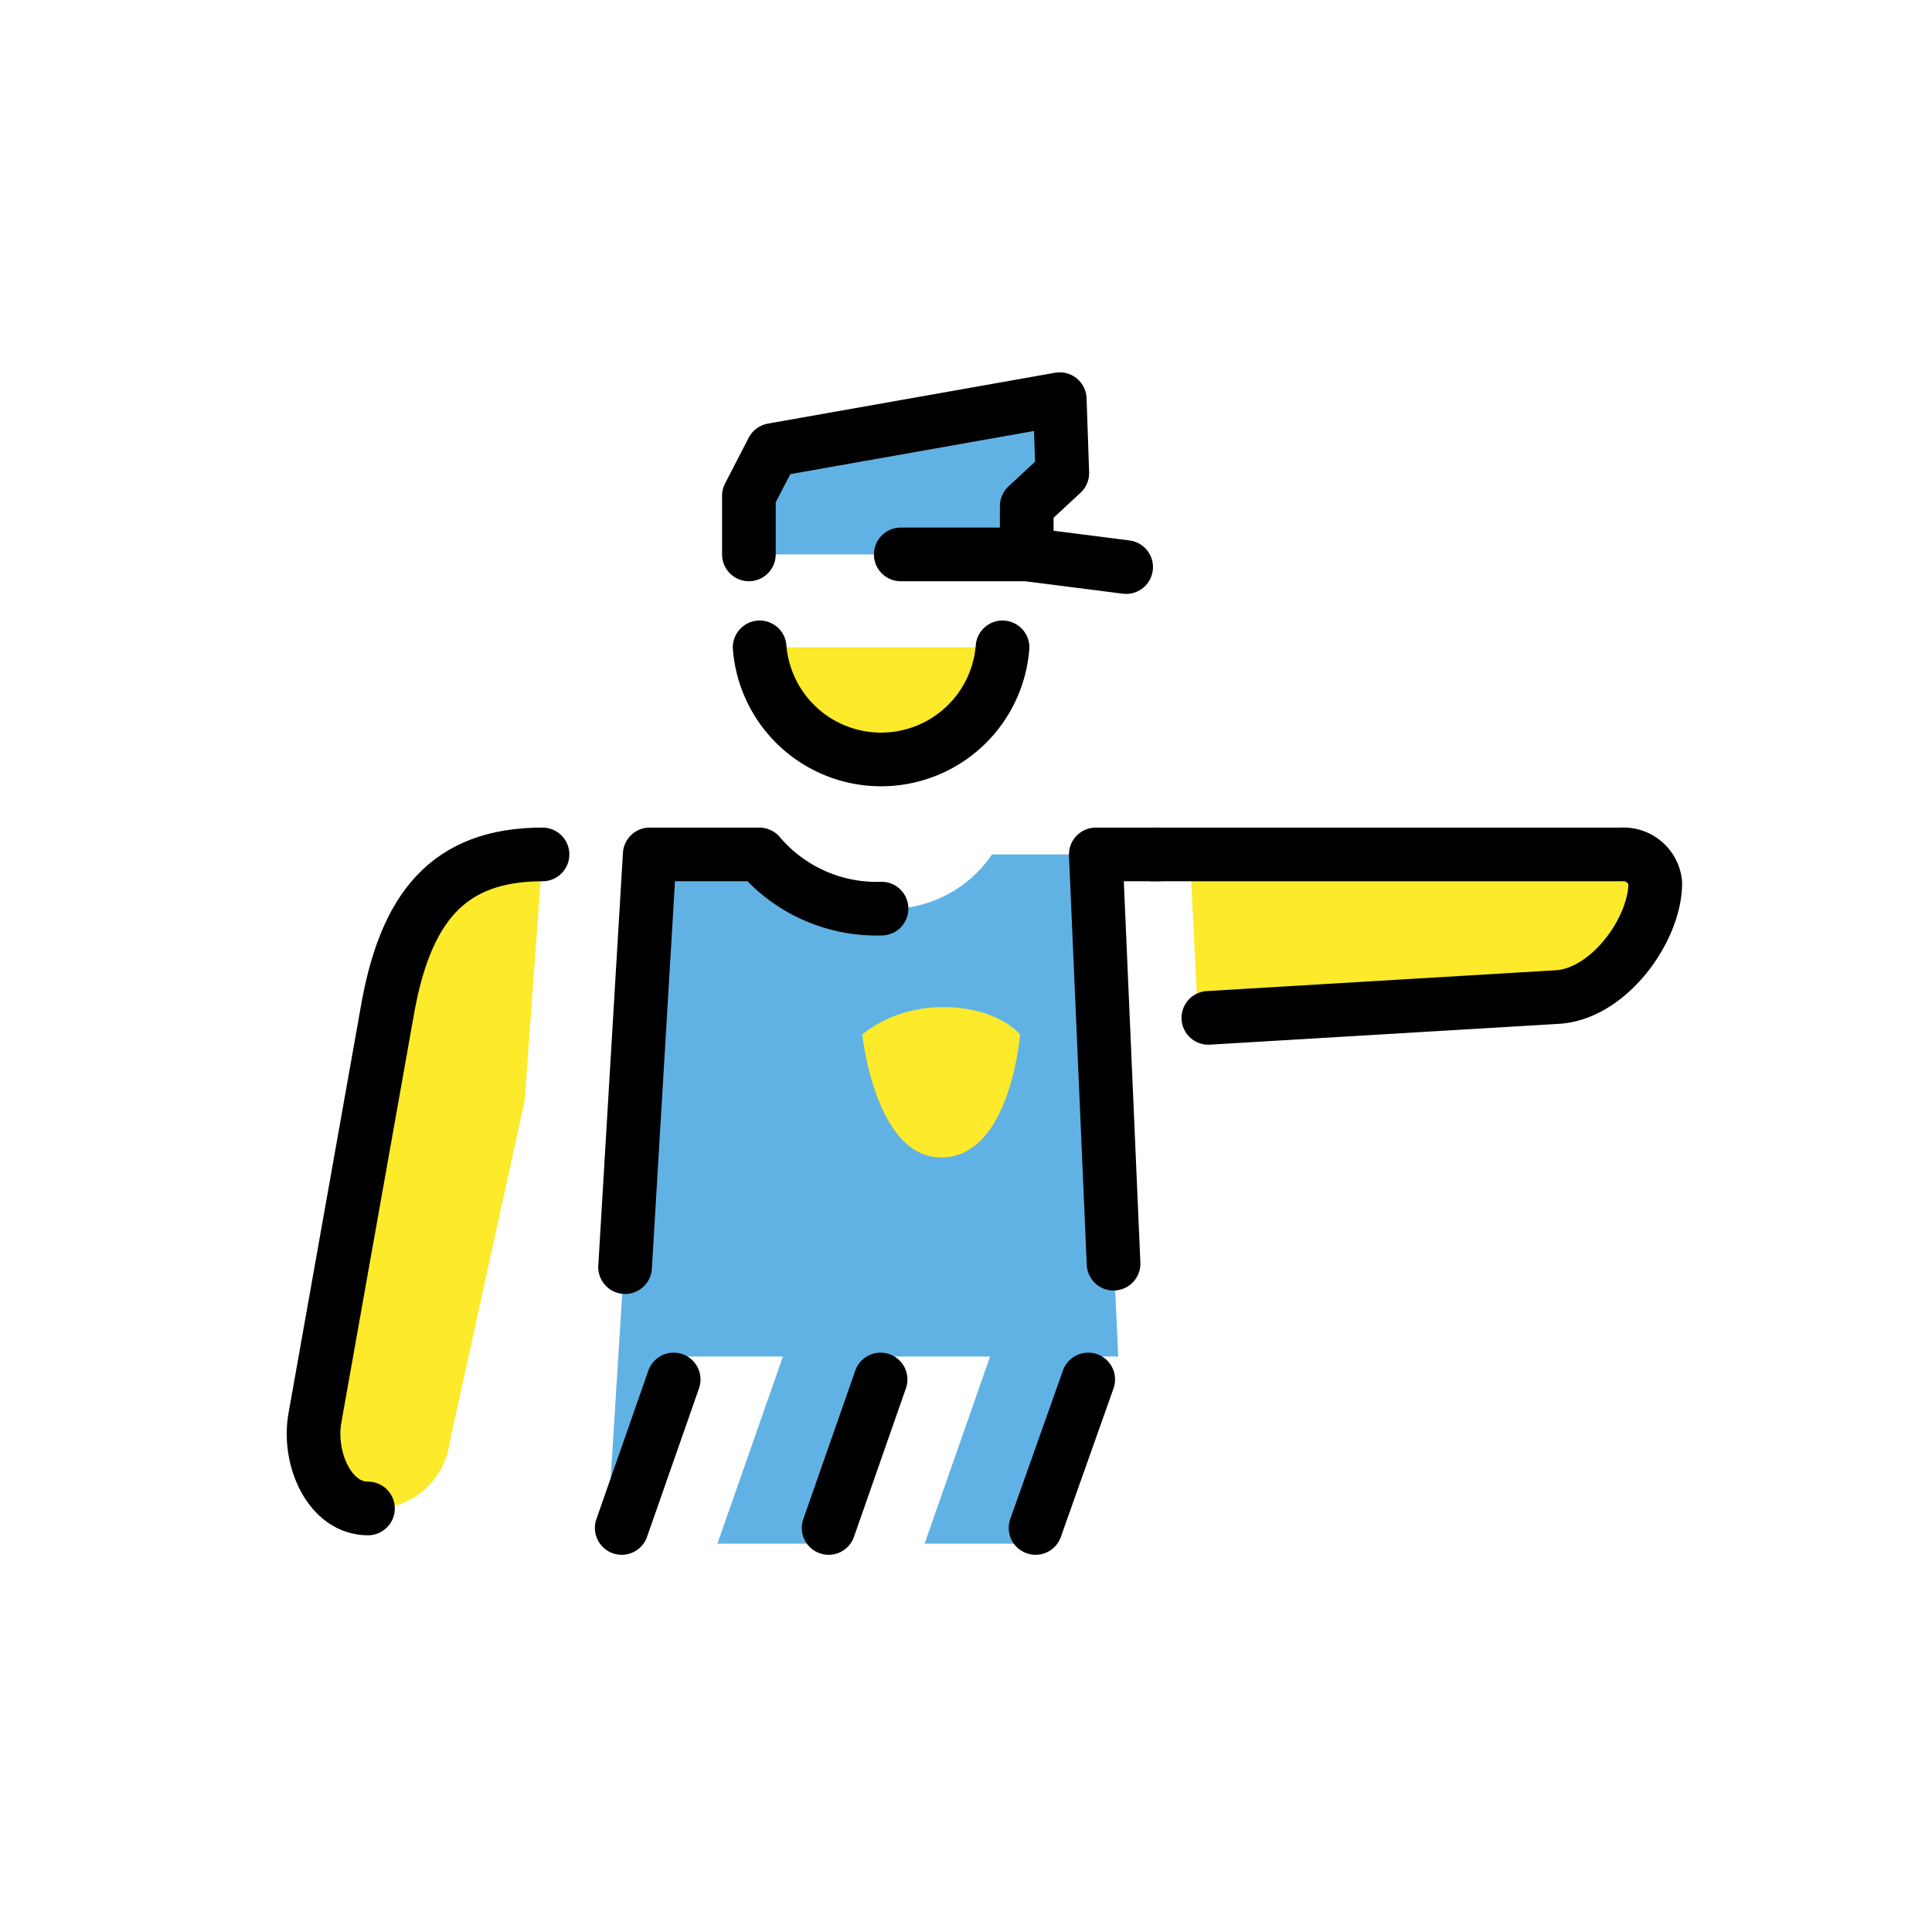 <svg id="emoji" xmlns="http://www.w3.org/2000/svg" viewBox="0 0 72 72">
  <g id="color">
    <path d="M25.412,50.553h3.765l-2.441,6.975h3.956l2.441-6.975h3.765l-2.441,6.975h3.956l2.441-6.975h.818l-.835-18.711H36.968a4.628,4.628,0,0,1-4.182,2.02,5.701,5.701,0,0,1-4.488-2.02H24.213L22.606,57.528h.365Z" fill="#61b2e4"/>
    <polygon points="38.263 20.661 38.263 18.859 39.589 17.63 39.494 14.876 28.791 16.771 27.909 18.478 27.909 20.661 38.263 20.661" fill="#61b2e4"/>
    <path d="M38.015,38.55s-.353,4.586-2.94,4.586c-2.47,0-2.94-4.586-2.94-4.586C34.017,37.021,36.957,37.374,38.015,38.55Z" fill="#fcea2b"/>
  </g>
  <g id="skin">
    <path d="M44.345,31.842H60.431a1.189,1.189,0,0,1,1.256,1.063c0,1.74-1.741,4.157-3.675,4.254l-13.368.774Z" fill="#fcea2b"/>
    <path d="M19.552,41.026l-2.8,12.751a2.836,2.836,0,0,1-3.039,2.439c-1.421,0-2.221-1.822-1.988-3.309l2.691-15.133c.67-3.949,2.23-5.932,5.802-5.932" fill="#fcea2b"/>
    <path d="M28.31,24.125a4.54,4.54,0,0,0,9.051,0" fill="#fcea2b"/>
  </g>
  <g id="line">
    <path d="M42.96,31.842H60.431a1.189,1.189,0,0,1,1.256,1.063c0,1.74-1.741,4.157-3.675,4.254l-12.98.774" fill="none" stroke="#000" stroke-linecap="round" stroke-miterlimit="10" stroke-width="2"/>
    <path d="M13.713,56.216c-1.421,0-2.221-1.822-1.988-3.309l2.691-15.133c.67-3.949,2.275-5.932,5.802-5.932" fill="none" stroke="#000" stroke-linecap="round" stroke-miterlimit="10" stroke-width="2"/>
    <path d="M23.295,47.222l.918-15.38h4.085a5.731,5.731,0,0,0,4.554,2.02" fill="none" stroke="#000" stroke-linecap="round" stroke-linejoin="round" stroke-width="2"/>
    <line x1="33.568" y1="20.661" x2="38.263" y2="20.661" fill="none" stroke="#000" stroke-linecap="round" stroke-linejoin="round" stroke-width="2"/>
    <polyline points="41.968 21.133 38.263 20.661 38.263 18.859 39.589 17.63 39.494 14.876 28.791 16.771 27.909 18.478 27.909 20.661" fill="none" stroke="#000" stroke-linecap="round" stroke-linejoin="round" stroke-width="2"/>
    <polyline points="43.165 31.842 40.837 31.842 41.499 47.094" fill="none" stroke="#000" stroke-linecap="round" stroke-linejoin="round" stroke-width="2"/>
    <line x1="25.106" y1="51.409" x2="23.17" y2="56.943" fill="none" stroke="#000" stroke-linecap="round" stroke-linejoin="round" stroke-width="2"/>
    <line x1="32.817" y1="51.409" x2="30.881" y2="56.943" fill="none" stroke="#000" stroke-linecap="round" stroke-linejoin="round" stroke-width="2"/>
    <line x1="40.555" y1="51.409" x2="38.592" y2="56.943" fill="none" stroke="#000" stroke-linecap="round" stroke-linejoin="round" stroke-width="2"/>
    <path d="M28.31,24.125a4.54,4.54,0,0,0,9.051,0" fill="none" stroke="#000" stroke-linecap="round" stroke-miterlimit="10" stroke-width="2"/>
  </g>
</svg>
